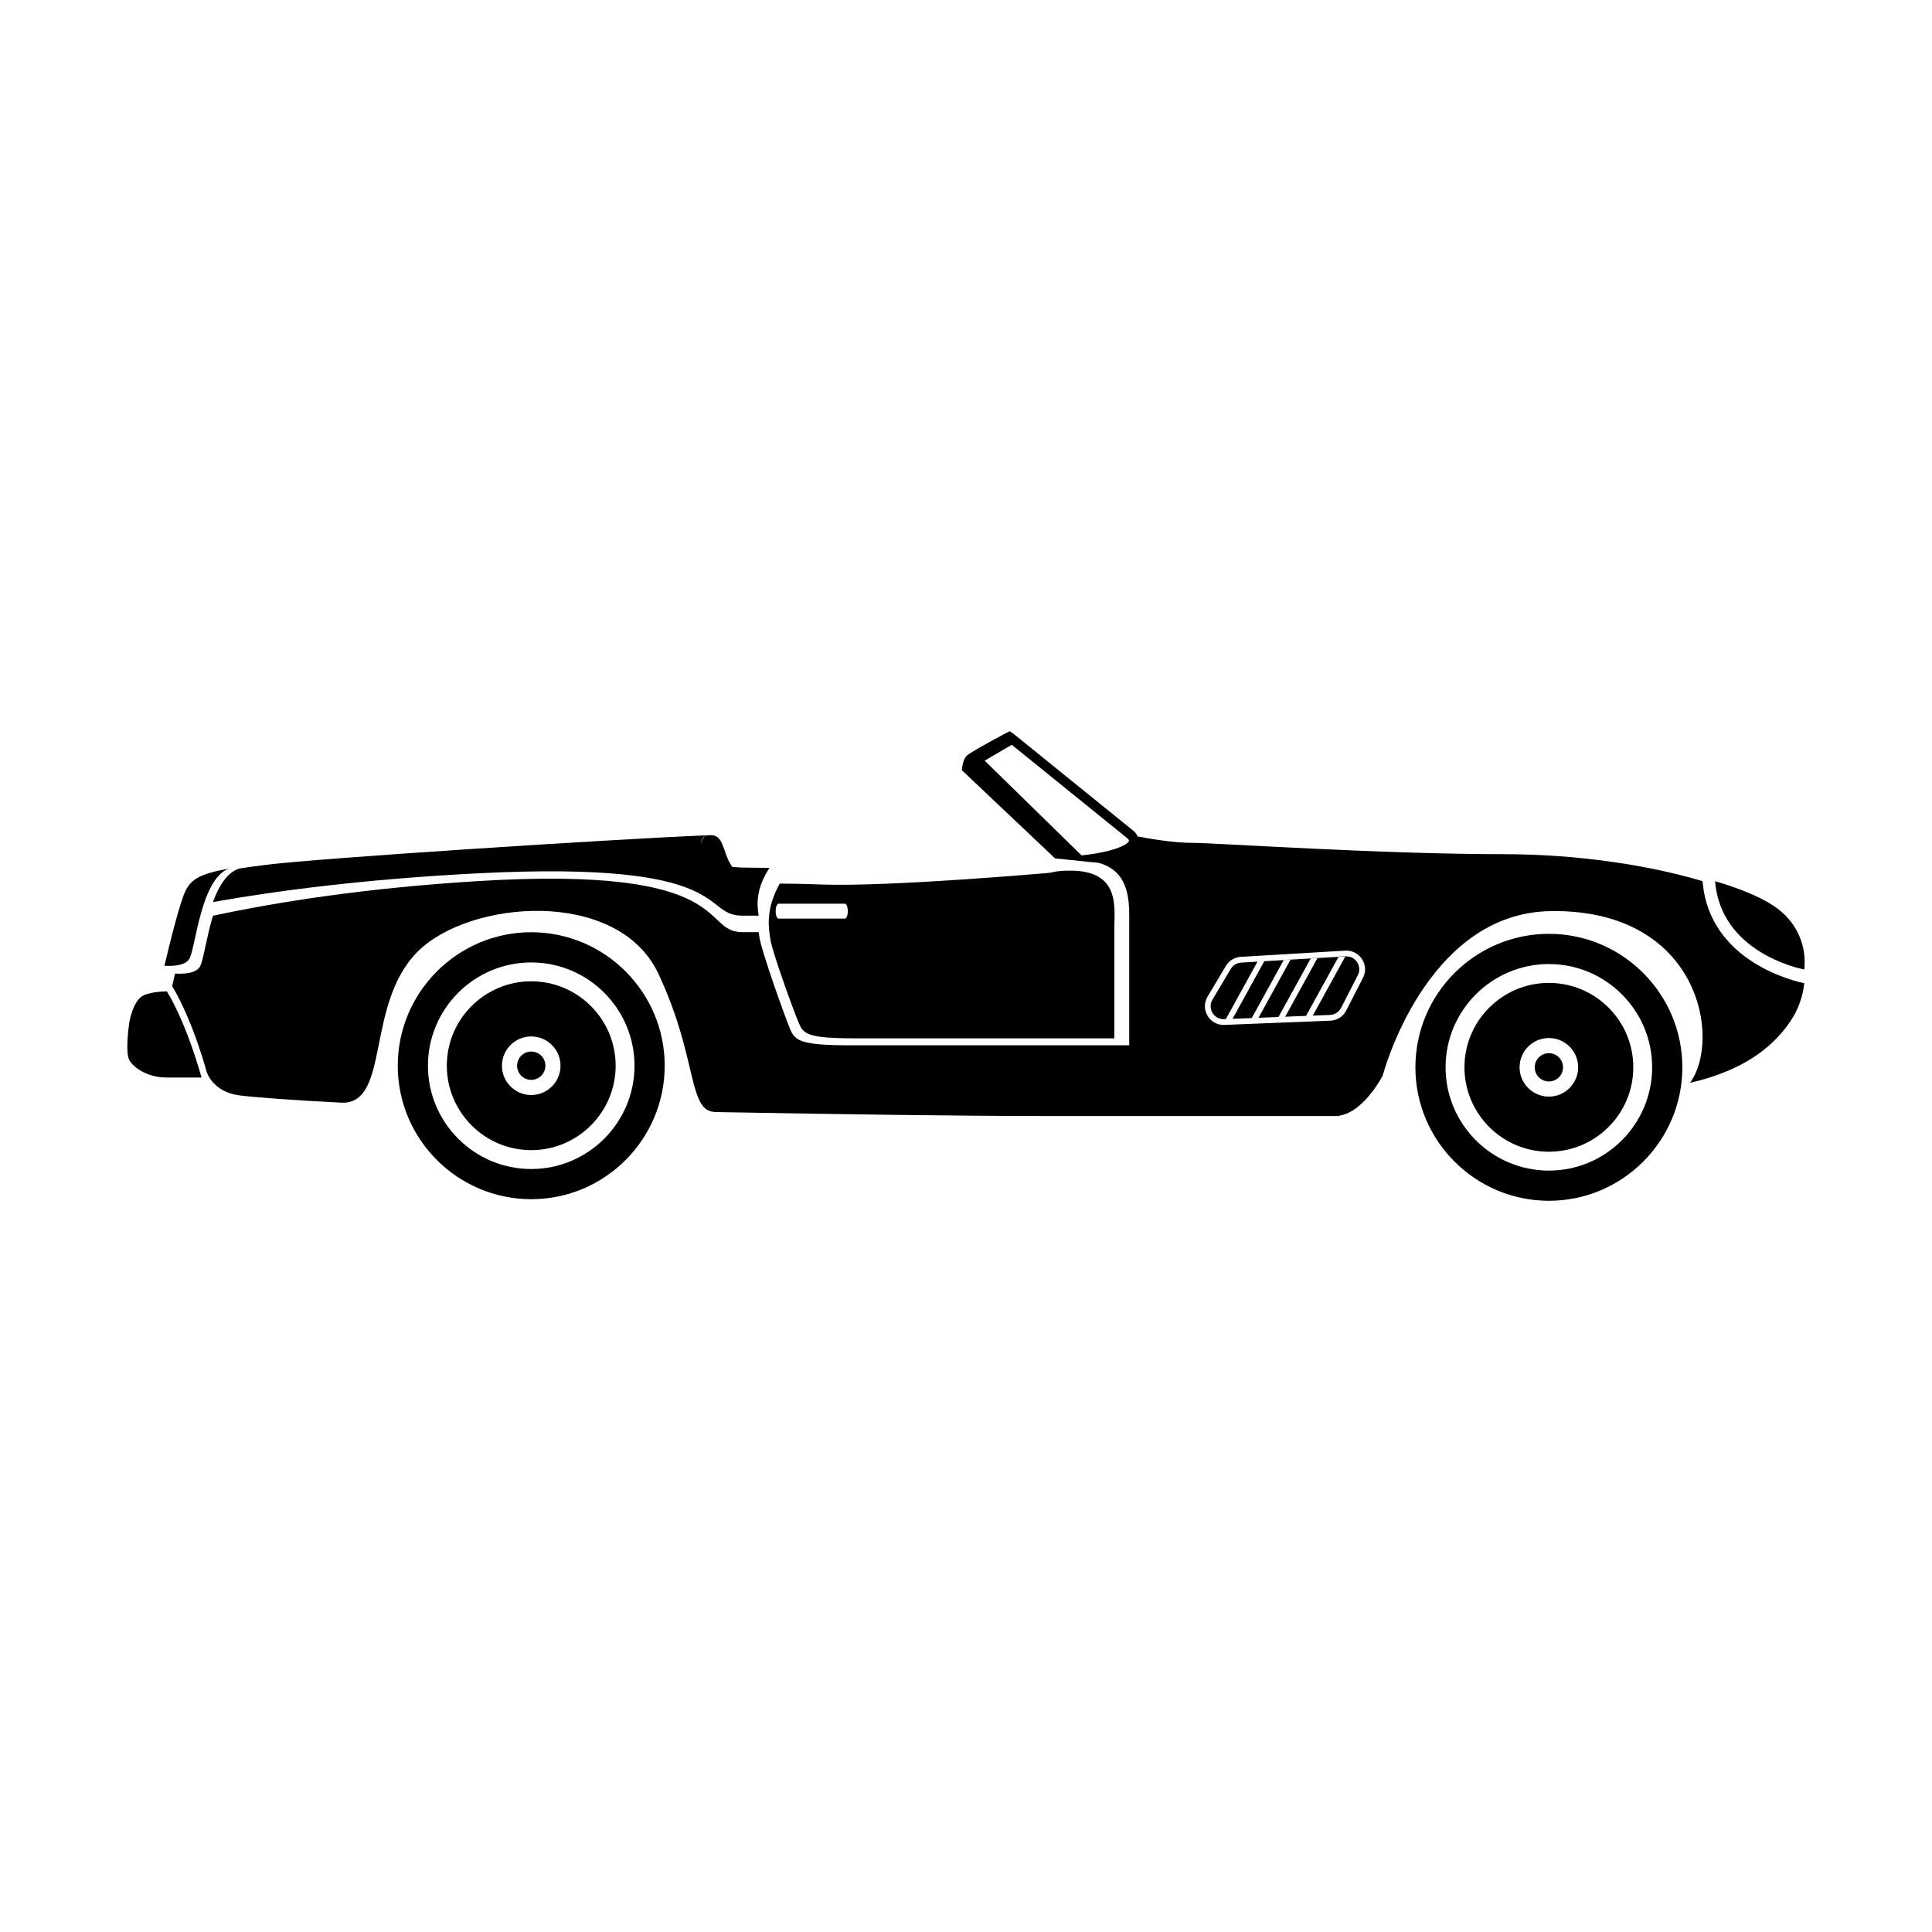 <svg xmlns="http://www.w3.org/2000/svg" xmlns:xlink="http://www.w3.org/1999/xlink" version="1.1" x="0px" y="0px" viewBox="0 0 100 100" enable-background="new 0 0 100 100" xml:space="preserve"><g><path fill="none" d="M80.17,49.899c-2.948,0-5.347,2.398-5.347,5.345s2.398,5.346,5.347,5.346c2.946,0,5.345-2.398,5.345-5.346   S83.116,49.899,80.17,49.899z M80.17,59.613c-2.409,0-4.37-1.959-4.37-4.369s1.961-4.369,4.37-4.369s4.369,1.958,4.369,4.369   S82.579,59.613,80.17,59.613z"/><polygon fill="none" points="65.141,52.68 66.797,49.671 66.444,49.693 64.791,52.693  "/><polygon fill="none" points="65.439,49.752 65.087,49.774 63.449,52.748 63.707,52.738 63.797,52.734  "/><path fill="none" d="M80.17,53.729c-0.837,0-1.517,0.68-1.517,1.516s0.68,1.516,1.517,1.516c0.835,0,1.515-0.68,1.515-1.516   S81.005,53.729,80.17,53.729z M80.17,55.977c-0.405,0-0.733-0.328-0.733-0.732s0.328-0.732,0.733-0.732   c0.403,0,0.731,0.328,0.731,0.732S80.573,55.977,80.17,55.977z"/><path fill="none" d="M52.369,38.549l-1.403,0.821l5.011,4.9l0.021,0.001c1.552-0.16,2.358-0.528,2.436-0.739   c0.014-0.037-0.029-0.092-0.067-0.132L52.369,38.549z"/><path fill="none" d="M40.295,47.546h3.439c0.082,0,0.148-0.173,0.148-0.384c0-0.214-0.066-0.387-0.148-0.387h-3.439   c-0.08,0-0.146,0.173-0.146,0.387C40.149,47.374,40.215,47.546,40.295,47.546z"/><path fill="none" d="M27.497,49.816c-2.948,0-5.347,2.399-5.347,5.346s2.398,5.346,5.347,5.346c2.946,0,5.345-2.398,5.345-5.346   S30.443,49.816,27.497,49.816z M27.497,59.531c-2.409,0-4.37-1.961-4.37-4.369c0-2.41,1.961-4.37,4.37-4.37s4.369,1.959,4.369,4.37   C31.866,57.57,29.906,59.531,27.497,59.531z"/><path fill="none" d="M27.497,53.646c-0.837,0-1.517,0.68-1.517,1.516s0.68,1.516,1.517,1.516c0.835,0,1.515-0.68,1.515-1.516   S28.332,53.646,27.497,53.646z M27.497,55.895c-0.405,0-0.733-0.328-0.733-0.732s0.328-0.734,0.733-0.734   c0.403,0,0.731,0.33,0.731,0.734S27.9,55.895,27.497,55.895z"/><path fill="none" d="M36.297,43.707c0.012-0.251,0.123-0.449,0.383-0.476C36.387,43.255,36.281,43.46,36.297,43.707z"/><path fill="none" d="M76.201,47.646c0.013-0.008,0.025-0.018,0.038-0.025c-0.003,0.002-0.006,0.003-0.009,0.005   C76.221,47.632,76.212,47.639,76.201,47.646z"/><path fill="none" d="M69.627,49.205l-5.402,0.321c-0.322,0.019-0.611,0.194-0.775,0.471l-0.947,1.591   c-0.184,0.309-0.184,0.68,0,0.99c0.178,0.299,0.486,0.473,0.83,0.473c0.014,0,0.027,0,0.041-0.002l5.482-0.219   c0.35-0.014,0.666-0.215,0.824-0.525l0.867-1.692c0.16-0.313,0.143-0.676-0.051-0.971S69.979,49.182,69.627,49.205z M70.281,50.476   l-0.867,1.692c-0.111,0.215-0.328,0.354-0.57,0.365l-0.895,0.035l1.688-3.065l-0.354,0.021l-1.682,3.058l-1.08,0.043l1.672-3.036   l-0.351,0.021l-1.669,3.029l0.148-0.006l-2.615,0.105l-0.258,0.01l0,0l-0.088,0.004c-0.25,0.01-0.475-0.113-0.604-0.328   c-0.127-0.213-0.127-0.471,0-0.684l0.947-1.591c0.113-0.19,0.314-0.313,0.537-0.325l0.845-0.05l0.001-0.003l0.354-0.021   l-0.002,0.003l1.005-0.06l0.003-0.006l0.354-0.022l-0.004,0.007l1.046-0.062l0.005-0.01l0.352-0.022l-0.006,0.012l1.09-0.065   l0.008-0.014l0.355-0.022l-0.009,0.016l0.009-0.001c0.242-0.014,0.467,0.099,0.6,0.303S70.393,50.26,70.281,50.476z"/><path d="M92.033,47.049c-0.643-0.497-1.783-1.005-3.262-1.44c0.293,3.655,4.3,4.511,4.618,4.573   C93.507,49.066,93.11,47.884,92.033,47.049z"/><path d="M9.818,49.597c0.311-0.613,0.59-4.111,2.031-4.641c-1.463,0.271-1.93,0.525-2.242,1.145   c-0.295,0.582-0.834,2.782-1.096,3.888C9.019,50.015,9.632,49.966,9.818,49.597z"/><path d="M7.445,51.514c-0.486,0.211-0.709,1.107-0.76,1.457c-0.049,0.348-0.186,1.506,0,1.879c0.188,0.373,0.908,0.922,1.93,0.922   s1.816,0,1.816,0s-0.709-2.664-1.791-4.457C8.64,51.314,7.929,51.303,7.445,51.514z"/><path d="M39.842,48.416c0.001,0,0.002,0,0.002,0c0.011,0.072,0.022,0.144,0.031,0.211c0.104,0.683,1.215,3.719,1.459,4.299   s0.416,0.818,2.917,0.818c2.499,0,13.427,0,13.427,0s0-4.578,0-5.694h-0.001c0.003-1.076,0.317-2.985-2.268-2.985   c-0.354,0-0.599,0-1.089,0.112c0,0-8.312,0.738-11.832,0.604c-0.926-0.035-1.612-0.043-2.127-0.046   C39.711,46.893,39.75,47.764,39.842,48.416z M40.295,46.776h3.439c0.082,0,0.148,0.173,0.148,0.387   c0,0.211-0.066,0.384-0.148,0.384h-3.439c-0.08,0-0.146-0.173-0.146-0.384C40.149,46.949,40.215,46.776,40.295,46.776z"/><path d="M88.125,45.609c-2.691-0.805-6.373-1.397-10.322-1.397c-6.424,0-14.875-0.586-16.119-0.586   c-0.926,0-2.208-0.22-2.805-0.332c-0.035-0.082-0.085-0.167-0.175-0.26l-6.082-4.922l-0.177-0.144l-0.03-0.024l-0.004,0.003   l-0.155-0.1c0,0-1.998,1.05-2.222,1.273c-0.016,0.017-0.031,0.036-0.047,0.056c-0.18,0.245-0.201,0.69-0.201,0.69l4.785,4.527   l0.039,0.037c0.145,0.015,0.283,0.028,0.418,0.041c0.176,0.025,0.339,0.041,0.492,0.051l0.689,0.074l0.646,0.063   c1.712,0.459,1.593,2.168,1.593,3.198c0,0.005,0,0.011,0,0.017c0,1.222,0,6.231,0,6.231s-11.75,0-14.437,0   c-2.689,0-2.875-0.262-3.137-0.895c-0.262-0.635-1.457-3.958-1.568-4.706c-0.012-0.081-0.025-0.166-0.037-0.255   c-0.367,0.003-0.664,0.003-0.885-0.001c-2.129-0.038-0.336-3.46-13.666-2.641c-5.809,0.356-10.383,1.084-13.695,1.793   c-0.332,1.096-0.49,2.265-0.656,2.597c-0.186,0.374-0.799,0.424-1.307,0.396c-0.092,0.394-0.148,0.651-0.148,0.651   c1.082,1.791,1.791,4.455,1.791,4.455s0.324,1.021,1.668,1.195c0.887,0.115,2.969,0.262,5.24,0.377   c0.041,0.002,0.084,0.004,0.125,0.006c2.453,0,1.182-5.105,3.871-7.809c2.688-2.705,10.381-3.32,12.471,1.132   c2.092,4.453,1.49,7.16,2.986,7.16c0.105,0.002,0.213,0.004,0.318,0.006c6.049,0.109,12.404,0.199,16.56,0.199   c7.428,0,12.596,0,15.16,0c0.07,0,0.141,0,0.207,0c0.006-0.006,0.014-0.014,0.02-0.02c0.161-0.025,0.316-0.076,0.466-0.145   c0.002,0,0.003,0,0.004-0.002c0.168-0.078,0.325-0.184,0.475-0.301c0.049-0.039,0.093-0.082,0.14-0.123   c0.095-0.084,0.188-0.17,0.273-0.26c0.05-0.053,0.096-0.105,0.142-0.16c0.071-0.082,0.14-0.166,0.202-0.248   c0.042-0.055,0.085-0.111,0.123-0.164c0.05-0.07,0.095-0.139,0.137-0.203c0.037-0.057,0.08-0.119,0.109-0.17   c0.006-0.008,0.009-0.014,0.014-0.023c0.035-0.057,0.061-0.102,0.083-0.143c0.001-0.002,0.002-0.004,0.003-0.006l0,0   c0.008-0.014,0.021-0.033,0.026-0.045c0.005-0.008,0.003-0.006,0.007-0.014c0.011-0.02,0.016-0.029,0.021-0.037   c0.003-0.008,0.015-0.029,0.015-0.029s2.203-8.418,8.701-8.513c7.711-0.112,8.848,6.646,7.205,8.888   c0.689-0.156,1.326-0.355,1.912-0.602c1.389-0.578,2.492-1.418,3.277-2.572c0.4-0.586,0.65-1.273,0.725-1.985   C93.023,50.818,88.459,49.83,88.125,45.609z M55.998,44.272l-0.021-0.001l-5.011-4.9l1.403-0.821l5.997,4.852   c0.038,0.04,0.081,0.095,0.067,0.132C58.356,43.744,57.55,44.112,55.998,44.272z M70.547,50.613l-0.867,1.692   c-0.158,0.311-0.475,0.512-0.824,0.525l-5.482,0.219c-0.014,0.002-0.027,0.002-0.041,0.002c-0.344,0-0.652-0.174-0.83-0.473   c-0.184-0.311-0.184-0.682,0-0.99l0.947-1.591c0.164-0.276,0.453-0.452,0.775-0.471l5.402-0.321   c0.352-0.022,0.676,0.143,0.869,0.438S70.707,50.299,70.547,50.613z M76.201,47.646c0.011-0.007,0.02-0.014,0.029-0.021   c0.003-0.002,0.006-0.003,0.009-0.005C76.227,47.628,76.214,47.638,76.201,47.646z"/><path d="M24.717,45.204c13.33-0.68,11.537,2.159,13.666,2.19c0.221,0.003,0.518,0.003,0.885,0.001   c-0.098-0.602-0.139-1.405,0.561-2.475c-0.361-0.002-0.646-0.002-0.871-0.007c-0.358,0-0.715-0.01-1.053-0.042   c-0.022-0.032-0.045-0.063-0.068-0.101c-0.449-0.697-0.354-1.58-1.096-1.543c-0.02,0.001-0.039,0.001-0.061,0.003   c-0.26,0.026-0.371,0.225-0.383,0.476c-0.017-0.246,0.09-0.451,0.383-0.476c-5.4,0.228-20.213,1.196-22.842,1.525   c-0.566,0.07-1.041,0.135-1.441,0.197c-0.67,0.206-1.088,0.949-1.375,1.737C14.334,46.103,18.909,45.5,24.717,45.204z"/><polygon points="65.141,52.68 64.791,52.693 66.444,49.693 65.439,49.752 63.797,52.734 63.707,52.738 66.322,52.633    66.174,52.639 67.843,49.61 66.797,49.671  "/><polygon points="66.521,52.625 67.602,52.582 69.283,49.524 68.193,49.589  "/><path d="M69.646,49.502l-0.009,0.001l-1.688,3.065l0.895-0.035c0.242-0.012,0.459-0.15,0.57-0.365l0.867-1.692   c0.111-0.216,0.098-0.467-0.035-0.671S69.889,49.489,69.646,49.502z"/><path d="M64.242,49.824c-0.223,0.013-0.424,0.135-0.537,0.325l-0.947,1.591c-0.127,0.213-0.127,0.471,0,0.684   c0.129,0.215,0.354,0.338,0.604,0.328l0.088-0.004l1.638-2.974L64.242,49.824z"/><polygon points="63.449,52.748 63.707,52.738 63.449,52.748  "/><rect x="65.087" y="49.76" transform="matrix(0.998 -0.061 0.061 0.998 -2.898 4.051)" width="0.354" height="0.003"/><polygon points="66.801,49.665 66.447,49.687 66.444,49.693 66.797,49.671  "/><polygon points="67.848,49.6 67.843,49.61 68.193,49.589 68.199,49.578  "/><polygon points="69.291,49.51 69.283,49.524 69.638,49.503 69.646,49.488  "/><path d="M27.497,48.252c-3.809,0-6.909,3.101-6.909,6.91s3.101,6.908,6.909,6.908c3.81,0,6.908-3.1,6.908-6.908   S31.306,48.252,27.497,48.252z M27.497,60.508c-2.948,0-5.347-2.398-5.347-5.346s2.398-5.346,5.347-5.346   c2.946,0,5.345,2.399,5.345,5.346S30.443,60.508,27.497,60.508z"/><path d="M27.497,50.792c-2.409,0-4.37,1.959-4.37,4.37c0,2.408,1.961,4.369,4.37,4.369s4.369-1.961,4.369-4.369   C31.866,52.752,29.906,50.792,27.497,50.792z M27.497,56.678c-0.837,0-1.517-0.68-1.517-1.516s0.68-1.516,1.517-1.516   c0.835,0,1.515,0.68,1.515,1.516S28.332,56.678,27.497,56.678z"/><circle cx="27.497" cy="55.161" r="0.733"/><path d="M80.17,48.335c-3.809,0-6.909,3.1-6.909,6.909s3.101,6.908,6.909,6.908c3.81,0,6.908-3.1,6.908-6.908   S83.979,48.335,80.17,48.335z M80.17,60.59c-2.948,0-5.347-2.398-5.347-5.346s2.398-5.345,5.347-5.345   c2.946,0,5.345,2.398,5.345,5.345S83.116,60.59,80.17,60.59z"/><path d="M80.17,50.875c-2.409,0-4.37,1.958-4.37,4.369s1.961,4.369,4.37,4.369s4.369-1.959,4.369-4.369S82.579,50.875,80.17,50.875   z M80.17,56.76c-0.837,0-1.517-0.68-1.517-1.516s0.68-1.516,1.517-1.516c0.835,0,1.515,0.68,1.515,1.516S81.005,56.76,80.17,56.76z   "/><circle cx="80.17" cy="55.244" r="0.732"/></g></svg>
